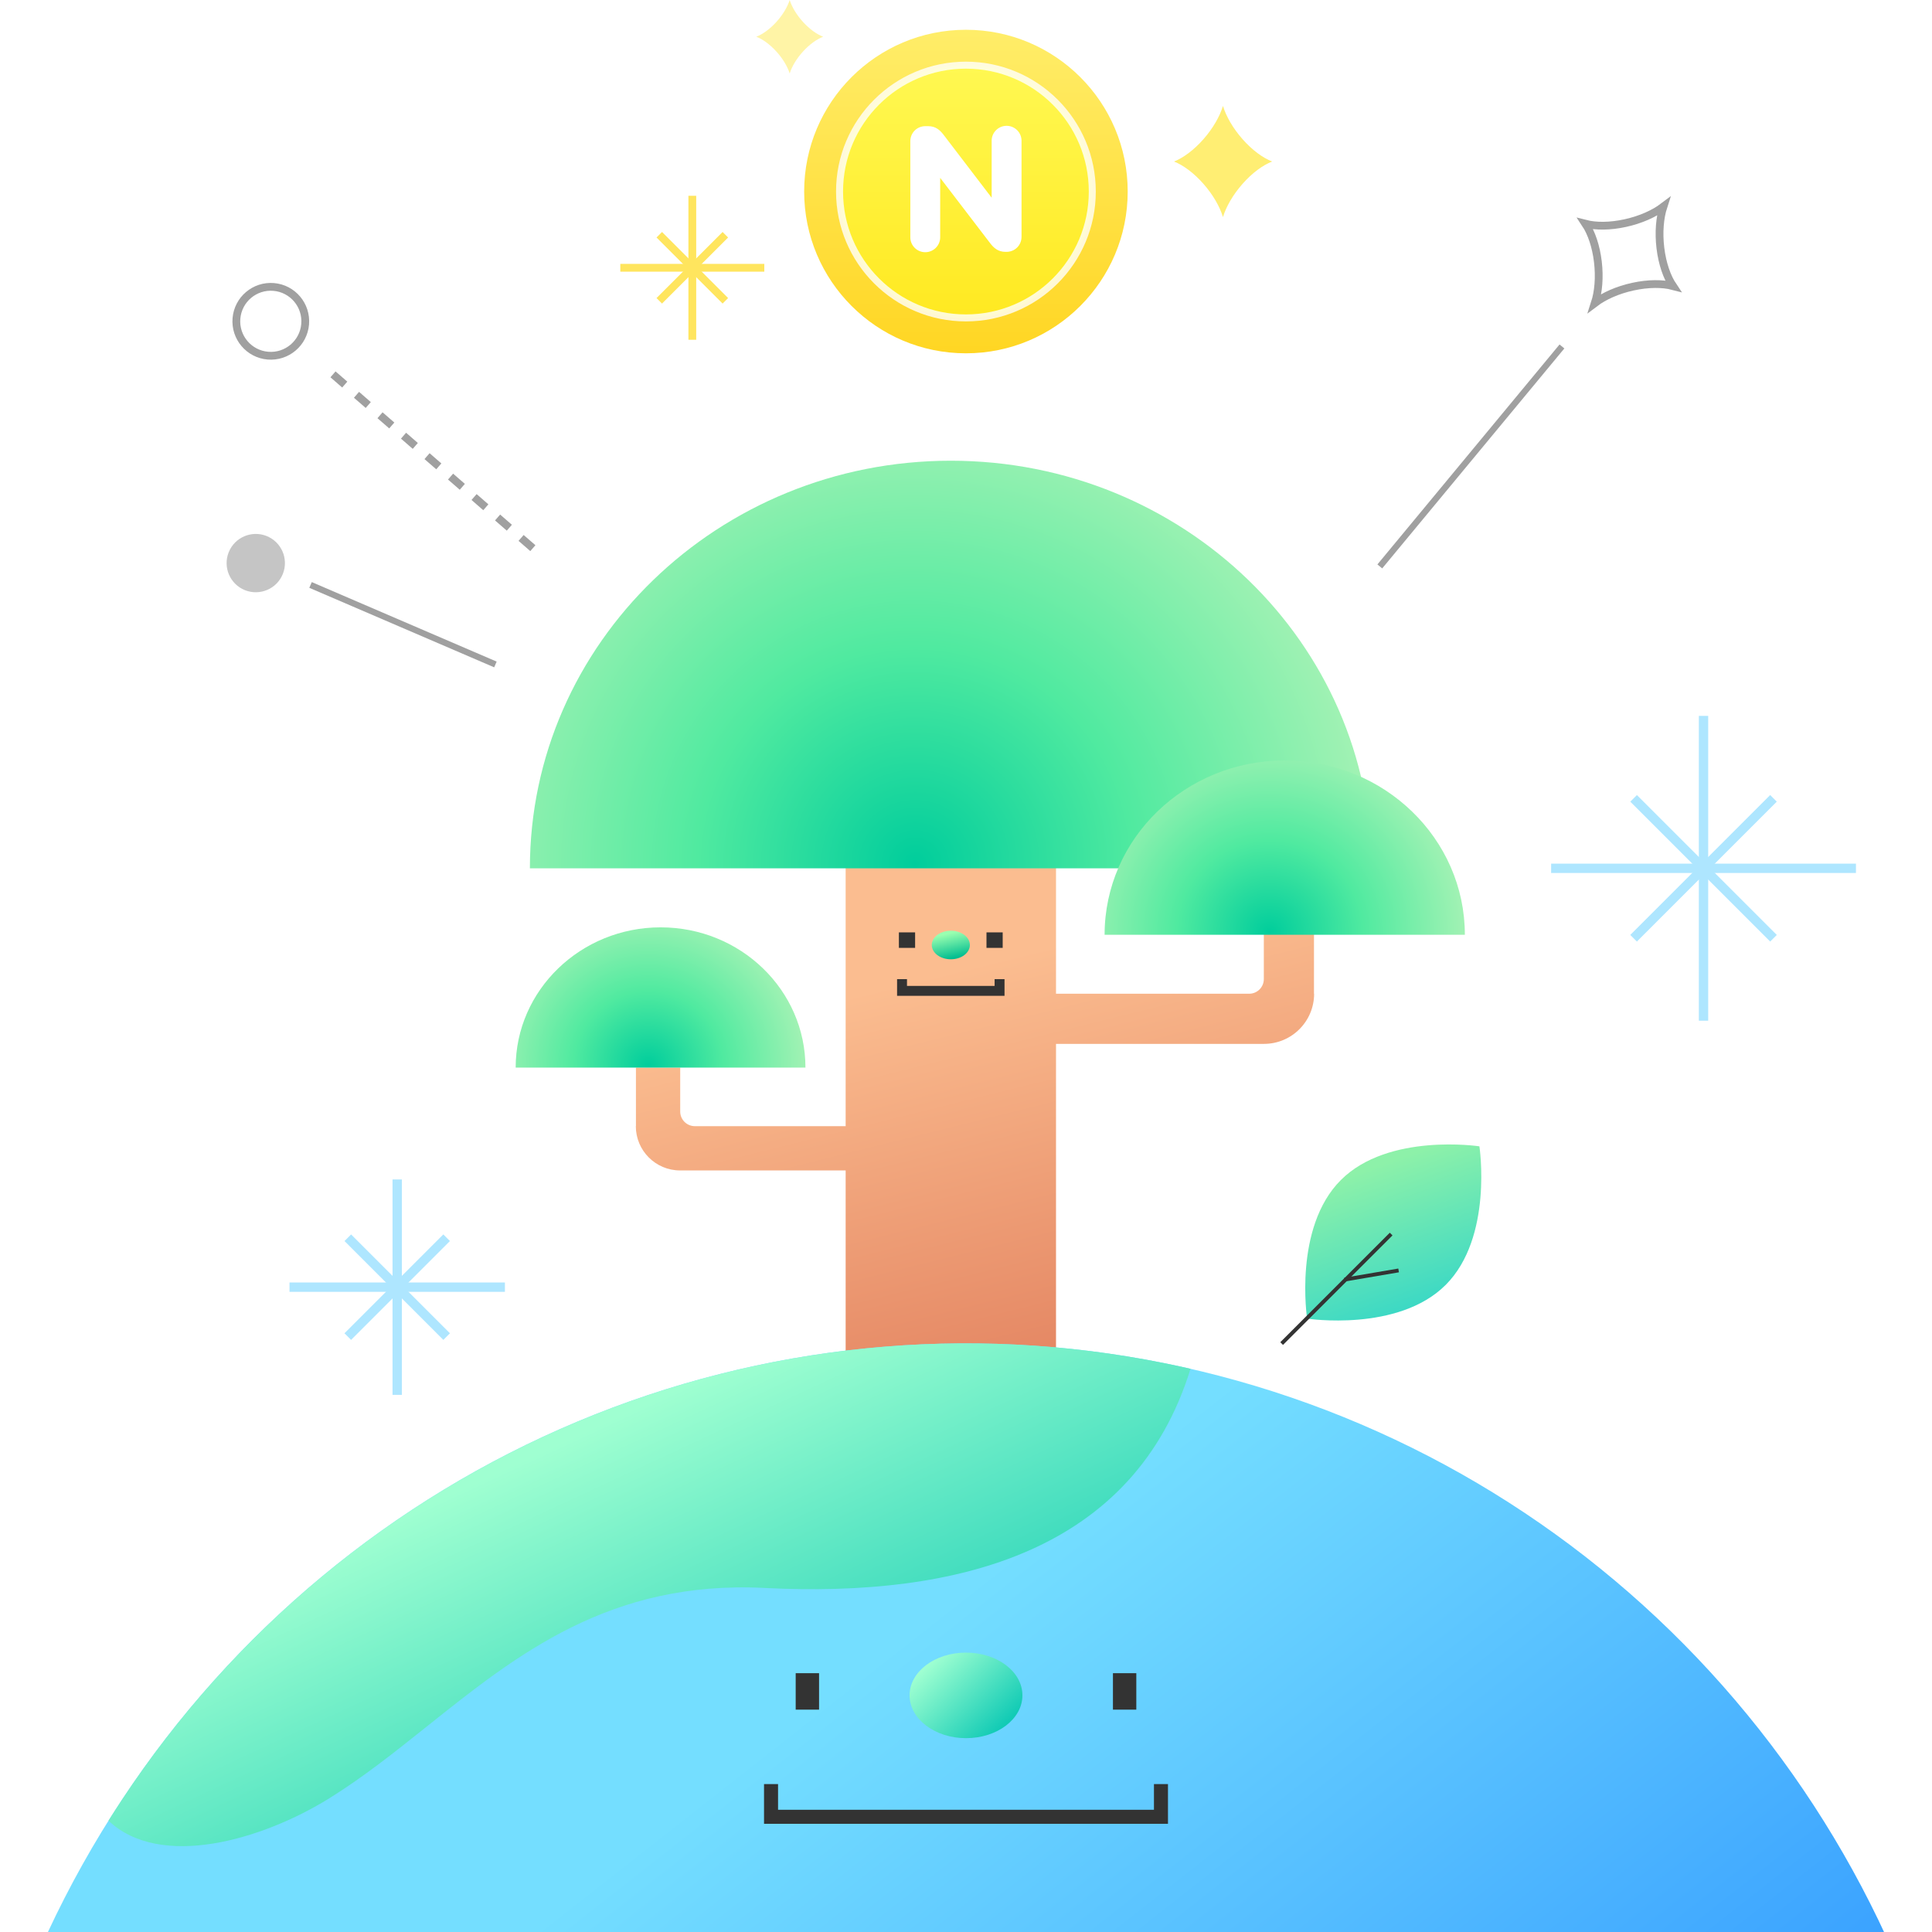 <svg width="248" height="248" viewBox="0 0 248 248" fill="none" xmlns="http://www.w3.org/2000/svg">
<g clip-path="url(#clip0_1290_27121)">
<rect width="248" height="248" fill="white"/>
<path d="M167.787 169.265C167.787 169.265 179.468 171.044 185.575 164.936C191.683 158.829 189.904 147.148 189.904 147.148C189.904 147.148 178.223 145.369 172.116 151.477C166.008 157.584 167.787 169.265 167.787 169.265Z" fill="url(#paint0_linear_1290_27121)"/>
<path d="M164.518 172.465L178.574 158.409" stroke="#333333" stroke-width="0.489"/>
<path d="M172.581 164.259L179.532 163.077" stroke="#333333" stroke-width="0.489"/>
<path fill-rule="evenodd" clip-rule="evenodd" d="M108.551 109.603H135.554V127.559H160.35C161.388 127.559 162.23 126.717 162.23 125.679V119.038H168.668V127.559H168.686C168.686 131.114 165.803 133.997 162.248 133.997H135.554V184.91H108.551V150.243L87.3 150.243C84.161 150.243 81.617 147.698 81.617 144.56H81.632V137.039H87.315V142.68C87.315 143.718 88.157 144.56 89.195 144.56L108.551 144.56V109.603Z" fill="url(#paint1_linear_1290_27121)"/>
<path d="M84.801 119.038C95.067 119.038 103.391 127.096 103.391 137.039H66.193C66.193 127.096 74.54 119.038 84.801 119.038Z" fill="url(#paint2_radial_1290_27121)"/>
<path d="M122.051 59.14C92.212 59.14 68.019 82.563 68.019 111.46H176.077C176.077 82.563 151.885 59.14 122.051 59.14Z" fill="url(#paint3_radial_1290_27121)"/>
<path d="M122.052 123.138C123.401 123.138 124.496 122.317 124.496 121.305C124.496 120.292 123.401 119.472 122.052 119.472C120.702 119.472 119.607 120.292 119.607 121.305C119.607 122.317 120.702 123.138 122.052 123.138Z" fill="url(#paint4_linear_1290_27121)"/>
<path fill-rule="evenodd" clip-rule="evenodd" d="M115.386 121.673V119.684H117.467V121.673H115.386Z" fill="#333333"/>
<path fill-rule="evenodd" clip-rule="evenodd" d="M126.629 121.673V119.684H128.71V121.673H126.629Z" fill="#333333"/>
<path fill-rule="evenodd" clip-rule="evenodd" d="M116.425 126.557V125.687H115.153V127.828H128.945V125.687H127.673V126.557H116.425Z" fill="#333333"/>
<path d="M164.914 97.616C152.156 97.616 141.791 107.634 141.791 119.993H188.036C188.036 107.634 177.666 97.616 164.914 97.616Z" fill="url(#paint5_radial_1290_27121)"/>
<circle cx="123.991" cy="24.587" r="20.765" fill="url(#paint6_linear_1290_27121)"/>
<mask id="mask0_1290_27121" style="mask-type:alpha" maskUnits="userSpaceOnUse" x="103" y="3" width="42" height="43">
<circle cx="123.991" cy="24.587" r="20.765" fill="white"/>
</mask>
<g mask="url(#mask0_1290_27121)">
<circle cx="123.99" cy="24.587" r="16.222" fill="url(#paint7_linear_1290_27121)" stroke="white" stroke-opacity="0.793" stroke-width="0.9"/>
</g>
<g filter="url(#filter0_d_1290_27121)">
<path fill-rule="evenodd" clip-rule="evenodd" d="M129.212 16.151C128.155 16.151 127.295 17.008 127.295 18.061V25.383L121.104 17.28C120.665 16.716 120.123 16.195 119.147 16.195H118.791C117.704 16.195 116.853 17.044 116.853 18.128V30.463C116.853 31.517 117.712 32.374 118.769 32.374C119.826 32.374 120.686 31.517 120.686 30.463V22.831L127.121 31.245C127.56 31.808 128.102 32.329 129.078 32.329H129.189C130.277 32.329 131.128 31.48 131.128 30.397V18.061C131.128 17.008 130.268 16.151 129.212 16.151" fill="white"/>
</g>
<path opacity="0.55" fill-rule="evenodd" clip-rule="evenodd" d="M159.508 17.876C158.268 16.474 157.394 14.939 156.986 13.604C156.578 14.941 155.704 16.478 154.465 17.882C153.231 19.28 151.879 20.269 150.702 20.733C151.879 21.197 153.23 22.185 154.465 23.584C155.704 24.987 156.578 26.524 156.986 27.861C157.394 26.526 158.268 24.991 159.508 23.589C160.751 22.183 162.114 21.192 163.297 20.733C162.114 20.273 160.751 19.283 159.508 17.876Z" fill="#FFE000"/>
<path opacity="0.348" fill-rule="evenodd" clip-rule="evenodd" d="M103.085 2.825C102.24 1.898 101.644 0.883 101.366 0C101.087 0.884 100.491 1.901 99.646 2.829C98.805 3.754 97.883 4.408 97.081 4.715C97.883 5.022 98.805 5.675 99.646 6.6C100.491 7.528 101.087 8.545 101.366 9.429C101.644 8.547 102.24 7.531 103.085 6.604C103.933 5.674 104.862 5.018 105.669 4.715C104.862 4.411 103.933 3.756 103.085 2.825Z" fill="#FFE000"/>
<path d="M199.109 111.46H238.239" stroke="#AEE6FF" stroke-width="1.2"/>
<path d="M218.673 91.894L218.673 131.024" stroke="#AEE6FF" stroke-width="1.2"/>
<path d="M209.697 102.48L227.654 120.438" stroke="#AEE6FF" stroke-width="1.2"/>
<path d="M227.651 102.48L209.694 120.438" stroke="#AEE6FF" stroke-width="1.2"/>
<path d="M37.162 165.225H64.814" stroke="#AEE6FF" stroke-width="1.2"/>
<path d="M50.987 151.399L50.987 179.051" stroke="#AEE6FF" stroke-width="1.2"/>
<path d="M44.645 158.881L57.335 171.571" stroke="#AEE6FF" stroke-width="1.2"/>
<path d="M57.331 158.881L44.641 171.571" stroke="#AEE6FF" stroke-width="1.2"/>
<path d="M79.626 34.373H98.11" stroke="#FFE55E"/>
<path d="M88.868 25.132L88.868 43.615" stroke="#FFE55E"/>
<path d="M84.628 30.132L93.11 38.614" stroke="#FFE55E"/>
<path d="M93.109 30.132L84.626 38.614" stroke="#FFE55E"/>
<path d="M213.135 31.834C212.894 29.83 213.061 27.942 213.52 26.524C212.331 27.426 210.601 28.206 208.629 28.638C206.664 29.068 204.846 29.069 203.509 28.725C204.273 29.875 204.87 31.591 205.109 33.589C205.349 35.594 205.181 37.484 204.72 38.903C205.908 38.003 207.636 37.225 209.609 36.795C211.587 36.363 213.416 36.368 214.756 36.72C213.983 35.57 213.377 33.845 213.135 31.834" stroke="#A0A0A0"/>
<path d="M200.499 44.472L177.118 72.708" stroke="#A0A0A0" stroke-width="0.8"/>
<path d="M42.744 48.053L68.698 70.624" stroke="#A0A0A0" stroke-dasharray="2 2"/>
<circle cx="34.761" cy="41.244" r="4.425" transform="rotate(4.787 34.761 41.244)" stroke="#A0A0A0"/>
<circle cx="32.832" cy="72.281" r="3.743" transform="rotate(-68.23 32.832 72.281)" fill="#C5C5C5"/>
<path d="M39.862 75.087L63.595 85.293" stroke="#A0A0A0" stroke-width="0.8"/>
<path d="M124 436.228C149.778 436.228 174.976 428.493 196.409 414C217.842 399.507 234.547 378.908 244.412 354.808C254.276 330.707 256.857 304.188 251.829 278.603C246.8 253.018 234.387 229.516 216.159 211.07C197.932 192.625 174.709 180.063 149.427 174.974C124.145 169.885 97.939 172.497 74.124 182.479C50.309 192.462 29.954 209.367 15.633 231.057C1.311 252.747 -6.333 278.248 -6.333 304.334C-6.333 339.314 7.399 372.862 31.841 397.597C56.283 422.332 89.434 436.228 124 436.228Z" fill="url(#paint8_linear_1290_27121)"/>
<path fill-rule="evenodd" clip-rule="evenodd" d="M152.82 175.704C151.694 175.446 150.563 175.202 149.429 174.974C124.146 169.885 97.941 172.497 74.126 182.479C50.311 192.462 29.955 209.367 15.634 231.057C15.054 231.936 14.485 232.821 13.926 233.713C20.59 240.01 33.651 236.186 42.269 230.838C46.636 228.129 50.715 224.873 54.848 221.573C66.373 212.373 78.324 202.832 98.155 203.838C123.085 205.103 145.596 199.078 152.82 175.704Z" fill="url(#paint9_linear_1290_27121)"/>
<path d="M124 223.119C128.004 223.119 131.242 220.664 131.242 217.622C131.242 214.58 128.004 212.137 124 212.137C119.996 212.137 116.758 214.591 116.758 217.622C116.758 220.652 120.008 223.119 124 223.119Z" fill="url(#paint10_linear_1290_27121)"/>
<path d="M103.638 214.778V219.457" stroke="#333333" stroke-width="3" stroke-miterlimit="10"/>
<path d="M144.362 214.778V219.457" stroke="#333333" stroke-width="3" stroke-miterlimit="10"/>
<path d="M149.027 229.013V233.211H98.974V229.013" stroke="#333333" stroke-width="1.8" stroke-miterlimit="10"/>
</g>
<defs>
<filter id="filter0_d_1290_27121" x="114.257" y="13.556" width="19.466" height="21.414" filterUnits="userSpaceOnUse" color-interpolation-filters="sRGB">
<feFlood flood-opacity="0" result="BackgroundImageFix"/>
<feColorMatrix in="SourceAlpha" type="matrix" values="0 0 0 0 0 0 0 0 0 0 0 0 0 0 0 0 0 0 127 0" result="hardAlpha"/>
<feOffset/>
<feGaussianBlur stdDeviation="1.298"/>
<feColorMatrix type="matrix" values="0 0 0 0 0.792 0 0 0 0 0.333 0 0 0 0 0 0 0 0 0.3 0"/>
<feBlend mode="normal" in2="BackgroundImageFix" result="effect1_dropShadow_1290_27121"/>
<feBlend mode="normal" in="SourceGraphic" in2="effect1_dropShadow_1290_27121" result="shape"/>
</filter>
<linearGradient id="paint0_linear_1290_27121" x1="183.715" y1="145.045" x2="190.831" y2="164.951" gradientUnits="userSpaceOnUse">
<stop offset="0.094" stop-color="#8DF1A9"/>
<stop offset="1" stop-color="#3AD8C5"/>
</linearGradient>
<linearGradient id="paint1_linear_1290_27121" x1="73.889" y1="125.355" x2="92.659" y2="200.559" gradientUnits="userSpaceOnUse">
<stop offset="0.141" stop-color="#FBBD90"/>
<stop offset="1" stop-color="#DE7756"/>
</linearGradient>
<radialGradient id="paint2_radial_1290_27121" cx="0" cy="0" r="1" gradientUnits="userSpaceOnUse" gradientTransform="translate(83.223 136.86) rotate(180) scale(20.359)">
<stop stop-color="#00CD9C"/>
<stop offset="0.474" stop-color="#50EAA0"/>
<stop offset="1" stop-color="#A3F2B4"/>
</radialGradient>
<radialGradient id="paint3_radial_1290_27121" cx="0" cy="0" r="1" gradientUnits="userSpaceOnUse" gradientTransform="translate(117.489 110.939) rotate(180) scale(59.142 59.176)">
<stop stop-color="#00CD9C"/>
<stop offset="0.474" stop-color="#50EAA0"/>
<stop offset="1" stop-color="#A3F2B4"/>
</radialGradient>
<linearGradient id="paint4_linear_1290_27121" x1="121.056" y1="119.976" x2="121.74" y2="123.131" gradientUnits="userSpaceOnUse">
<stop stop-color="#9AFFB0"/>
<stop offset="1" stop-color="#00BD90"/>
</linearGradient>
<radialGradient id="paint5_radial_1290_27121" cx="0" cy="0" r="1" gradientUnits="userSpaceOnUse" gradientTransform="translate(162.962 119.77) rotate(180) scale(25.311 25.309)">
<stop stop-color="#00CD9C"/>
<stop offset="0.474" stop-color="#50EAA0"/>
<stop offset="1" stop-color="#A3F2B4"/>
</radialGradient>
<linearGradient id="paint6_linear_1290_27121" x1="103.226" y1="3.822" x2="103.226" y2="45.351" gradientUnits="userSpaceOnUse">
<stop stop-color="#FFED69"/>
<stop offset="1" stop-color="#FFD623"/>
</linearGradient>
<linearGradient id="paint7_linear_1290_27121" x1="107.768" y1="8.364" x2="107.768" y2="40.809" gradientUnits="userSpaceOnUse">
<stop stop-color="#FFF852"/>
<stop offset="1" stop-color="#FFE921"/>
</linearGradient>
<linearGradient id="paint8_linear_1290_27121" x1="56.061" y1="185.436" x2="178.23" y2="341.023" gradientUnits="userSpaceOnUse">
<stop offset="0.286" stop-color="#74DEFF"/>
<stop offset="1" stop-color="#2990FF"/>
</linearGradient>
<linearGradient id="paint9_linear_1290_27121" x1="64.584" y1="188.348" x2="88.886" y2="240.602" gradientUnits="userSpaceOnUse">
<stop offset="0.005" stop-color="#9FFFD1"/>
<stop offset="1" stop-color="#12CBB5"/>
</linearGradient>
<linearGradient id="paint10_linear_1290_27121" x1="119.539" y1="213.151" x2="128.21" y2="222.047" gradientUnits="userSpaceOnUse">
<stop offset="0.005" stop-color="#9FFFD1"/>
<stop offset="1" stop-color="#12CBB5"/>
</linearGradient>
<clipPath id="clip0_1290_27121">
<rect width="248" height="248" fill="white"/>
</clipPath>
</defs>
</svg>
